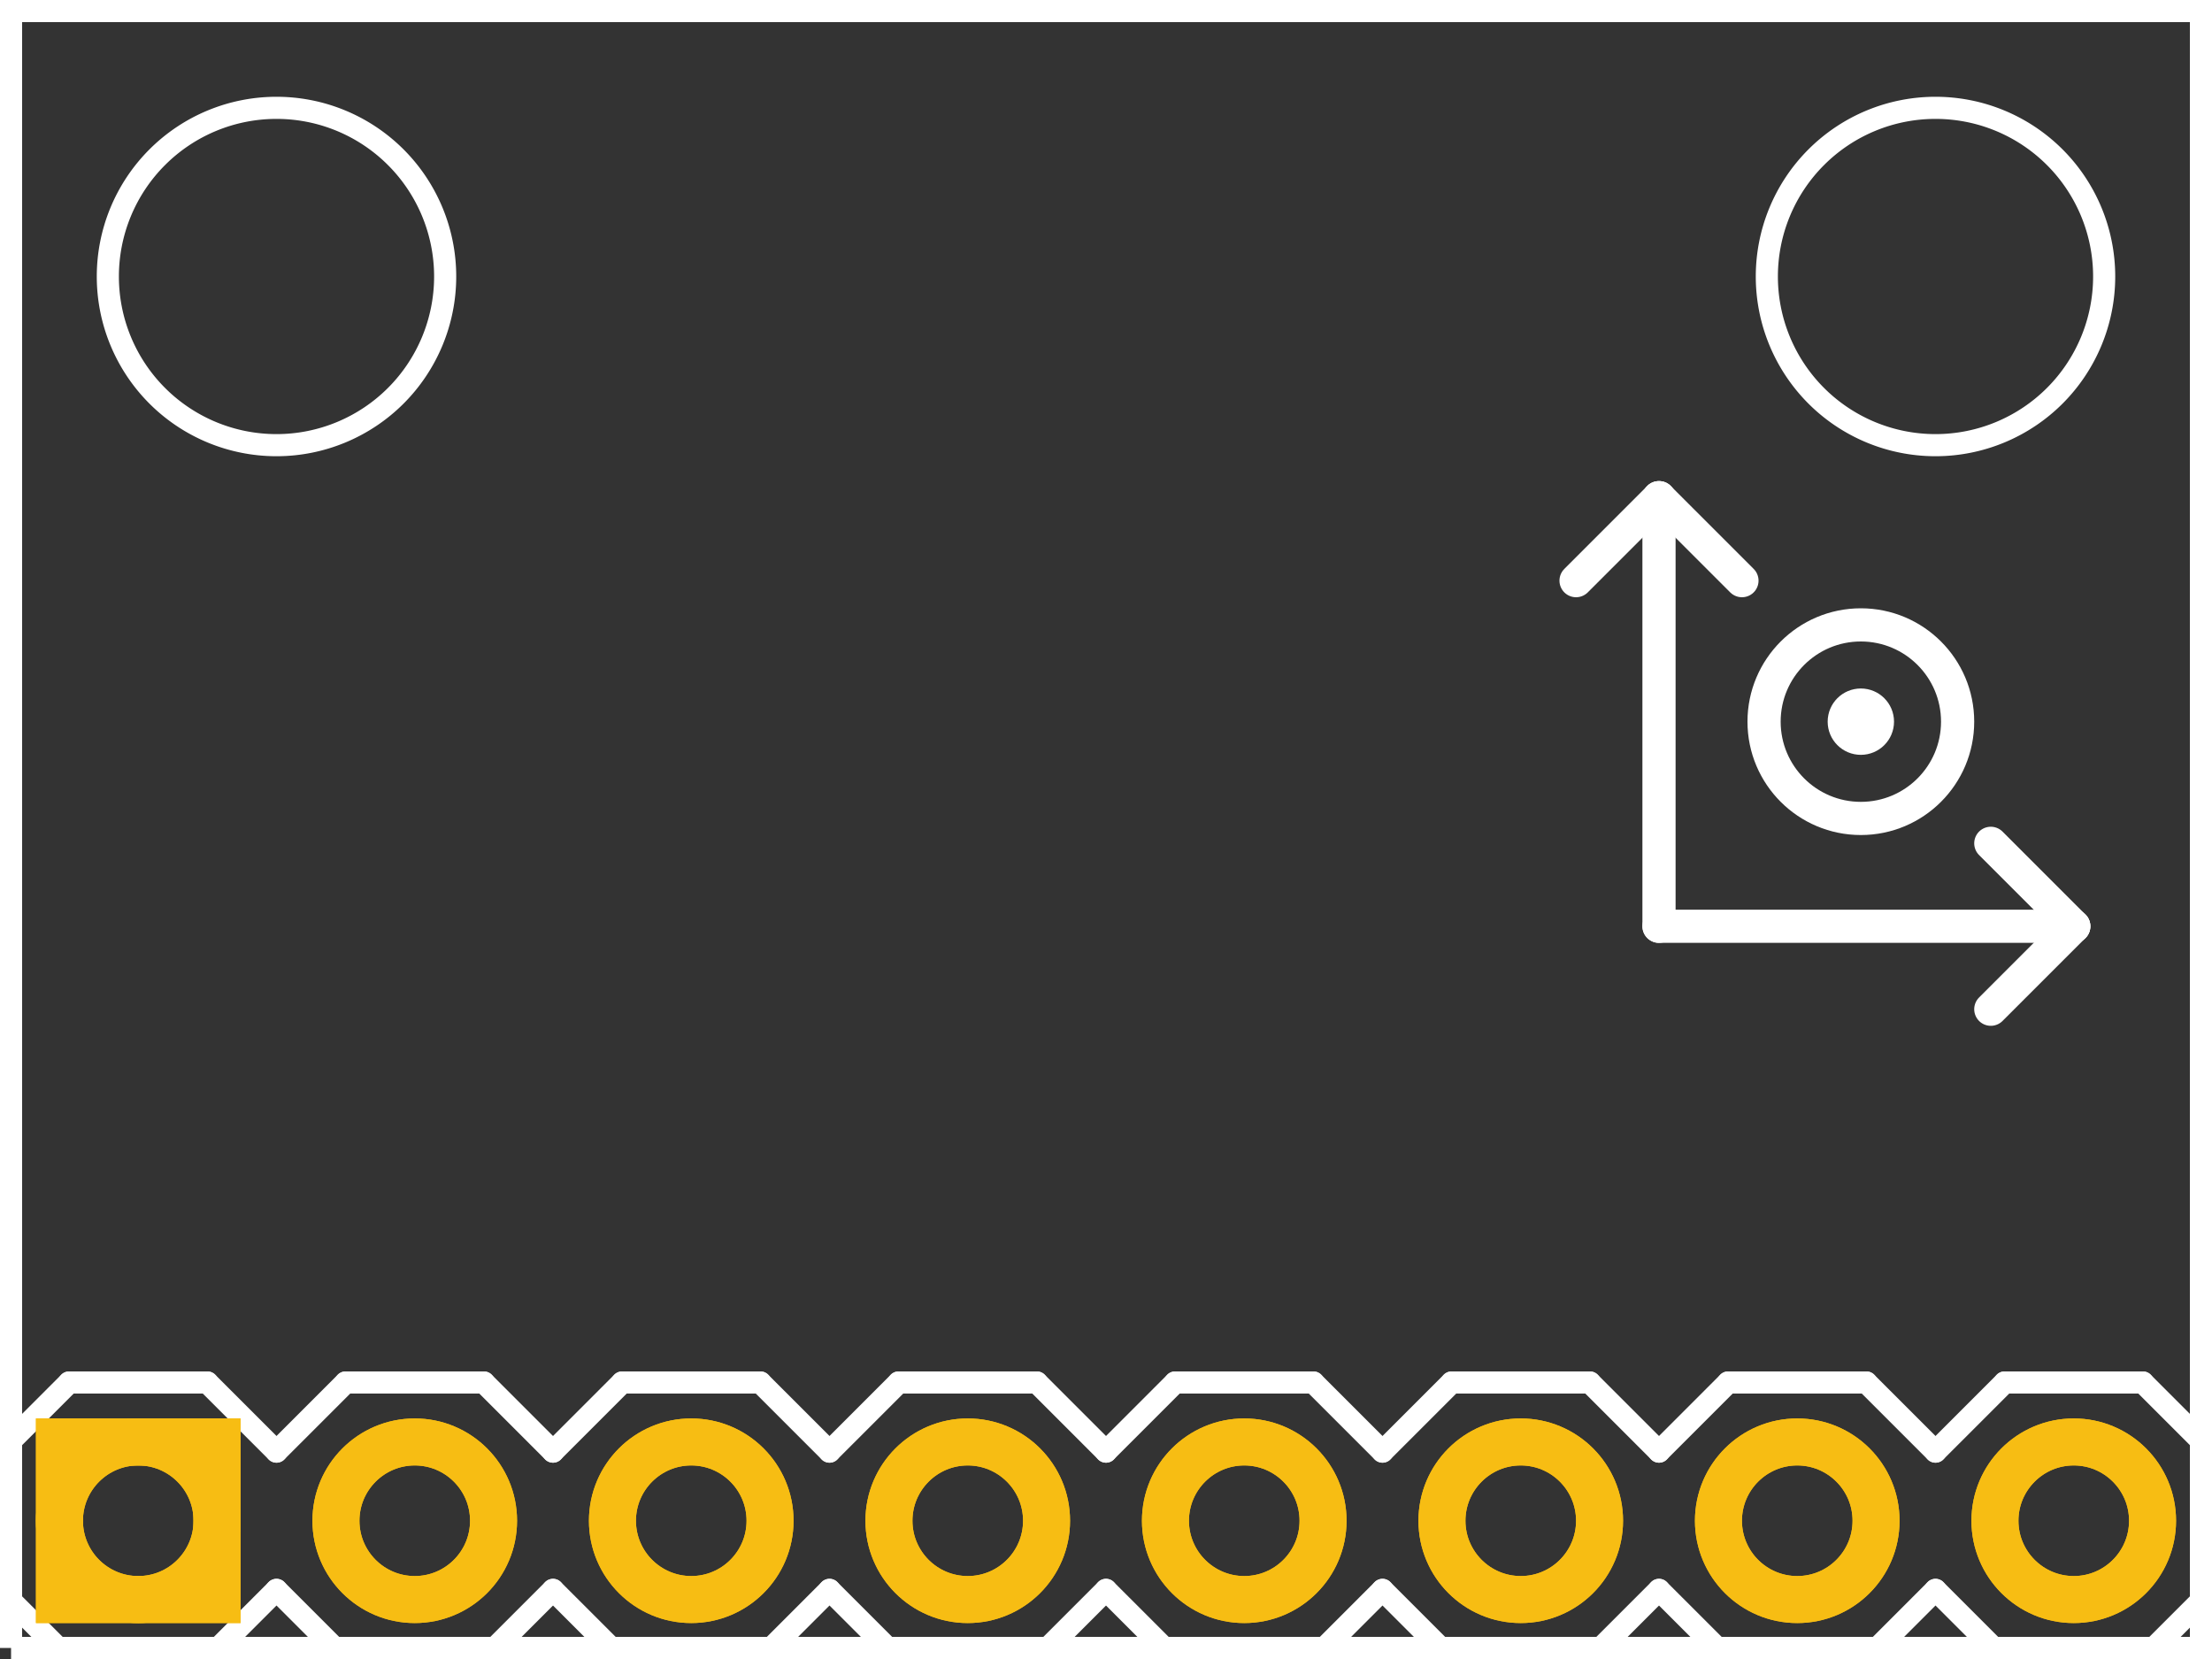 <?xml version='1.0' encoding='UTF-8' standalone='no'?>
<!-- Created with Fritzing (http://www.fritzing.org/) -->
<svg xmlns="http://www.w3.org/2000/svg" width="0.8in" x="0in" version="1.2" y="0in" height="0.6in" viewBox="0 0 57.6 43.2" baseProfile="tiny">
 <rect x="0" y="0" width="57.6" height="43.2" fill="#333333" stroke="none"/>
 <desc >Fritzing footprint generated by brd2svg</desc>
 <g  id="silkscreen" stroke-width="0">
  <path  fill="none" stroke="white" stroke-width="0.576" d="M0.288,42.912L57.312,42.912L57.312,0.288L0.288,0.288L0.288,42.912M2.808,7.2a4.392,4.392,0,1,1,8.784,0,4.392,4.392,0,1,1,-8.784,0zM46.008,7.2a4.392,4.392,0,1,1,8.784,0,4.392,4.392,0,1,1,-8.784,0z"/>
  <line  stroke="white" stroke-linecap="round" y1="24.12" x1="43.2" y2="24.12" stroke-width="0.864" x2="54"/>
  <line  stroke="white" stroke-linecap="round" y1="24.12" x1="43.2" y2="12.96" stroke-width="0.864" x2="43.2"/>
  <line  stroke="white" stroke-linecap="round" y1="12.96" x1="43.2" y2="15.12" stroke-width="0.864" x2="41.04"/>
  <line  stroke="white" stroke-linecap="round" y1="12.96" x1="43.2" y2="15.12" stroke-width="0.864" x2="45.36"/>
  <line  stroke="white" stroke-linecap="round" y1="21.96" x1="51.84" y2="24.12" stroke-width="0.864" x2="54"/>
  <line  stroke="white" stroke-linecap="round" y1="26.28" x1="51.84" y2="24.12" stroke-width="0.864" x2="54"/>
  <circle  fill="none" cx="48.456" cy="18.792" stroke="white" r="2.52" stroke-width="0.864"/>
  <circle  fill="none" cx="48.456" cy="18.792" stroke="white" r="0.432" stroke-width="0.864"/>
  <g  stroke-width="0">
   <title >element:JP1</title>
   <g  stroke-width="0">
    <title >package:1X08</title>
    <line  stroke="white" stroke-linecap="round" y1="36" x1="45" y2="36" stroke-width="0.576" x2="48.6"/>
    <line  stroke="white" stroke-linecap="round" y1="36" x1="48.6" y2="37.8" stroke-width="0.576" x2="50.4"/>
    <line  stroke="white" stroke-linecap="round" y1="41.4" x1="50.4" y2="43.2" stroke-width="0.576" x2="48.6"/>
    <line  stroke="white" stroke-linecap="round" y1="37.8" x1="36" y2="36" stroke-width="0.576" x2="37.8"/>
    <line  stroke="white" stroke-linecap="round" y1="36" x1="37.8" y2="36" stroke-width="0.576" x2="41.4"/>
    <line  stroke="white" stroke-linecap="round" y1="36" x1="41.4" y2="37.8" stroke-width="0.576" x2="43.2"/>
    <line  stroke="white" stroke-linecap="round" y1="41.4" x1="43.2" y2="43.2" stroke-width="0.576" x2="41.4"/>
    <line  stroke="white" stroke-linecap="round" y1="43.2" x1="41.4" y2="43.2" stroke-width="0.576" x2="37.8"/>
    <line  stroke="white" stroke-linecap="round" y1="43.2" x1="37.8" y2="41.4" stroke-width="0.576" x2="36"/>
    <line  stroke="white" stroke-linecap="round" y1="36" x1="45" y2="37.8" stroke-width="0.576" x2="43.2"/>
    <line  stroke="white" stroke-linecap="round" y1="41.4" x1="43.2" y2="43.2" stroke-width="0.576" x2="45"/>
    <line  stroke="white" stroke-linecap="round" y1="43.2" x1="48.6" y2="43.2" stroke-width="0.576" x2="45"/>
    <line  stroke="white" stroke-linecap="round" y1="36" x1="23.4" y2="36" stroke-width="0.576" x2="27"/>
    <line  stroke="white" stroke-linecap="round" y1="36" x1="27" y2="37.8" stroke-width="0.576" x2="28.8"/>
    <line  stroke="white" stroke-linecap="round" y1="41.4" x1="28.8" y2="43.2" stroke-width="0.576" x2="27"/>
    <line  stroke="white" stroke-linecap="round" y1="37.8" x1="28.8" y2="36" stroke-width="0.576" x2="30.6"/>
    <line  stroke="white" stroke-linecap="round" y1="36" x1="30.6" y2="36" stroke-width="0.576" x2="34.2"/>
    <line  stroke="white" stroke-linecap="round" y1="36" x1="34.2" y2="37.8" stroke-width="0.576" x2="36"/>
    <line  stroke="white" stroke-linecap="round" y1="41.4" x1="36" y2="43.2" stroke-width="0.576" x2="34.2"/>
    <line  stroke="white" stroke-linecap="round" y1="43.2" x1="34.2" y2="43.2" stroke-width="0.576" x2="30.6"/>
    <line  stroke="white" stroke-linecap="round" y1="43.2" x1="30.6" y2="41.4" stroke-width="0.576" x2="28.8"/>
    <line  stroke="white" stroke-linecap="round" y1="37.8" x1="14.4" y2="36" stroke-width="0.576" x2="16.2"/>
    <line  stroke="white" stroke-linecap="round" y1="36" x1="16.2" y2="36" stroke-width="0.576" x2="19.8"/>
    <line  stroke="white" stroke-linecap="round" y1="36" x1="19.8" y2="37.8" stroke-width="0.576" x2="21.6"/>
    <line  stroke="white" stroke-linecap="round" y1="41.4" x1="21.6" y2="43.2" stroke-width="0.576" x2="19.8"/>
    <line  stroke="white" stroke-linecap="round" y1="43.2" x1="19.8" y2="43.2" stroke-width="0.576" x2="16.2"/>
    <line  stroke="white" stroke-linecap="round" y1="43.2" x1="16.2" y2="41.4" stroke-width="0.576" x2="14.4"/>
    <line  stroke="white" stroke-linecap="round" y1="36" x1="23.4" y2="37.8" stroke-width="0.576" x2="21.6"/>
    <line  stroke="white" stroke-linecap="round" y1="41.4" x1="21.6" y2="43.2" stroke-width="0.576" x2="23.4"/>
    <line  stroke="white" stroke-linecap="round" y1="43.2" x1="27" y2="43.2" stroke-width="0.576" x2="23.4"/>
    <line  stroke="white" stroke-linecap="round" y1="36" x1="1.8" y2="36" stroke-width="0.576" x2="5.4"/>
    <line  stroke="white" stroke-linecap="round" y1="36" x1="5.4" y2="37.8" stroke-width="0.576" x2="7.2"/>
    <line  stroke="white" stroke-linecap="round" y1="41.4" x1="7.2" y2="43.2" stroke-width="0.576" x2="5.4"/>
    <line  stroke="white" stroke-linecap="round" y1="37.8" x1="7.2" y2="36" stroke-width="0.576" x2="9"/>
    <line  stroke="white" stroke-linecap="round" y1="36" x1="9" y2="36" stroke-width="0.576" x2="12.6"/>
    <line  stroke="white" stroke-linecap="round" y1="36" x1="12.6" y2="37.8" stroke-width="0.576" x2="14.4"/>
    <line  stroke="white" stroke-linecap="round" y1="41.4" x1="14.4" y2="43.2" stroke-width="0.576" x2="12.6"/>
    <line  stroke="white" stroke-linecap="round" y1="43.2" x1="12.6" y2="43.2" stroke-width="0.576" x2="9"/>
    <line  stroke="white" stroke-linecap="round" y1="43.2" x1="9" y2="41.4" stroke-width="0.576" x2="7.2"/>
    <line  stroke="white" stroke-linecap="round" y1="37.8" x1="0" y2="41.4" stroke-width="0.576" x2="0"/>
    <line  stroke="white" stroke-linecap="round" y1="36" x1="1.8" y2="37.8" stroke-width="0.576" x2="0"/>
    <line  stroke="white" stroke-linecap="round" y1="41.4" x1="0" y2="43.2" stroke-width="0.576" x2="1.8"/>
    <line  stroke="white" stroke-linecap="round" y1="43.2" x1="5.4" y2="43.2" stroke-width="0.576" x2="1.8"/>
    <line  stroke="white" stroke-linecap="round" y1="36" x1="52.2" y2="36" stroke-width="0.576" x2="55.8"/>
    <line  stroke="white" stroke-linecap="round" y1="36" x1="55.8" y2="37.8" stroke-width="0.576" x2="57.6"/>
    <line  stroke="white" stroke-linecap="round" y1="37.8" x1="57.6" y2="41.4" stroke-width="0.576" x2="57.6"/>
    <line  stroke="white" stroke-linecap="round" y1="41.4" x1="57.6" y2="43.2" stroke-width="0.576" x2="55.8"/>
    <line  stroke="white" stroke-linecap="round" y1="36" x1="52.2" y2="37.8" stroke-width="0.576" x2="50.4"/>
    <line  stroke="white" stroke-linecap="round" y1="41.4" x1="50.4" y2="43.2" stroke-width="0.576" x2="52.2"/>
    <line  stroke="white" stroke-linecap="round" y1="43.2" x1="55.8" y2="43.2" stroke-width="0.576" x2="52.2"/>
   </g>
  </g>
  <g  stroke-width="0">
   <title >element:U$2</title>
   <g  stroke-width="0">
    <title >package:SFE-NEW-WEBLOGO</title>
   </g>
  </g>
 </g>
 <g  id="copper1" stroke-width="0">
  <circle  fill="none" cx="3.6" cy="39.6" connectorname="GND" stroke="#F7BD13" r="2.052" id="connector6pad" stroke-width="1.224"/>
  <rect  width="4.104" x="1.548" y="37.548" fill="none" height="4.104" stroke="#F7BD13" stroke-width="1.224"/>
  <circle  fill="none" cx="10.8" cy="39.6" connectorname="VCC" stroke="#F7BD13" r="2.052" id="connector7pad" stroke-width="1.224"/>
  <circle  fill="none" cx="18" cy="39.6" connectorname="CS" stroke="#F7BD13" r="2.052" id="connector8pad" stroke-width="1.224"/>
  <circle  fill="none" cx="25.2" cy="39.6" connectorname="INT1" stroke="#F7BD13" r="2.052" id="connector9pad" stroke-width="1.224"/>
  <circle  fill="none" cx="32.4" cy="39.6" connectorname="INT2" stroke="#F7BD13" r="2.052" id="connector10pad" stroke-width="1.224"/>
  <circle  fill="none" cx="39.6" cy="39.6" connectorname="SDO" stroke="#F7BD13" r="2.052" id="connector11pad" stroke-width="1.224"/>
  <circle  fill="none" cx="46.8" cy="39.6" connectorname="SDA" stroke="#F7BD13" r="2.052" id="connector12pad" stroke-width="1.224"/>
  <circle  fill="none" cx="54" cy="39.6" connectorname="SCL" stroke="#F7BD13" r="2.052" id="connector13pad" stroke-width="1.224"/>
 </g>
 <g  id="copper0" stroke-width="0">
  <circle  fill="none" cx="3.6" cy="39.6" connectorname="GND" stroke="#F7BD13" r="2.052" id="connector6pad" stroke-width="1.224"/>
  <rect  width="4.104" x="1.548" y="37.548" fill="none" height="4.104" stroke="#F7BD13" stroke-width="1.224"/>
  <circle  fill="none" cx="10.8" cy="39.6" connectorname="VCC" stroke="#F7BD13" r="2.052" id="connector7pad" stroke-width="1.224"/>
  <circle  fill="none" cx="18" cy="39.6" connectorname="CS" stroke="#F7BD13" r="2.052" id="connector8pad" stroke-width="1.224"/>
  <circle  fill="none" cx="25.2" cy="39.6" connectorname="INT1" stroke="#F7BD13" r="2.052" id="connector9pad" stroke-width="1.224"/>
  <circle  fill="none" cx="32.4" cy="39.6" connectorname="INT2" stroke="#F7BD13" r="2.052" id="connector10pad" stroke-width="1.224"/>
  <circle  fill="none" cx="39.6" cy="39.6" connectorname="SDO" stroke="#F7BD13" r="2.052" id="connector11pad" stroke-width="1.224"/>
  <circle  fill="none" cx="46.8" cy="39.6" connectorname="SDA" stroke="#F7BD13" r="2.052" id="connector12pad" stroke-width="1.224"/>
  <circle  fill="none" cx="54" cy="39.6" connectorname="SCL" stroke="#F7BD13" r="2.052" id="connector13pad" stroke-width="1.224"/>
 </g>
</svg>

